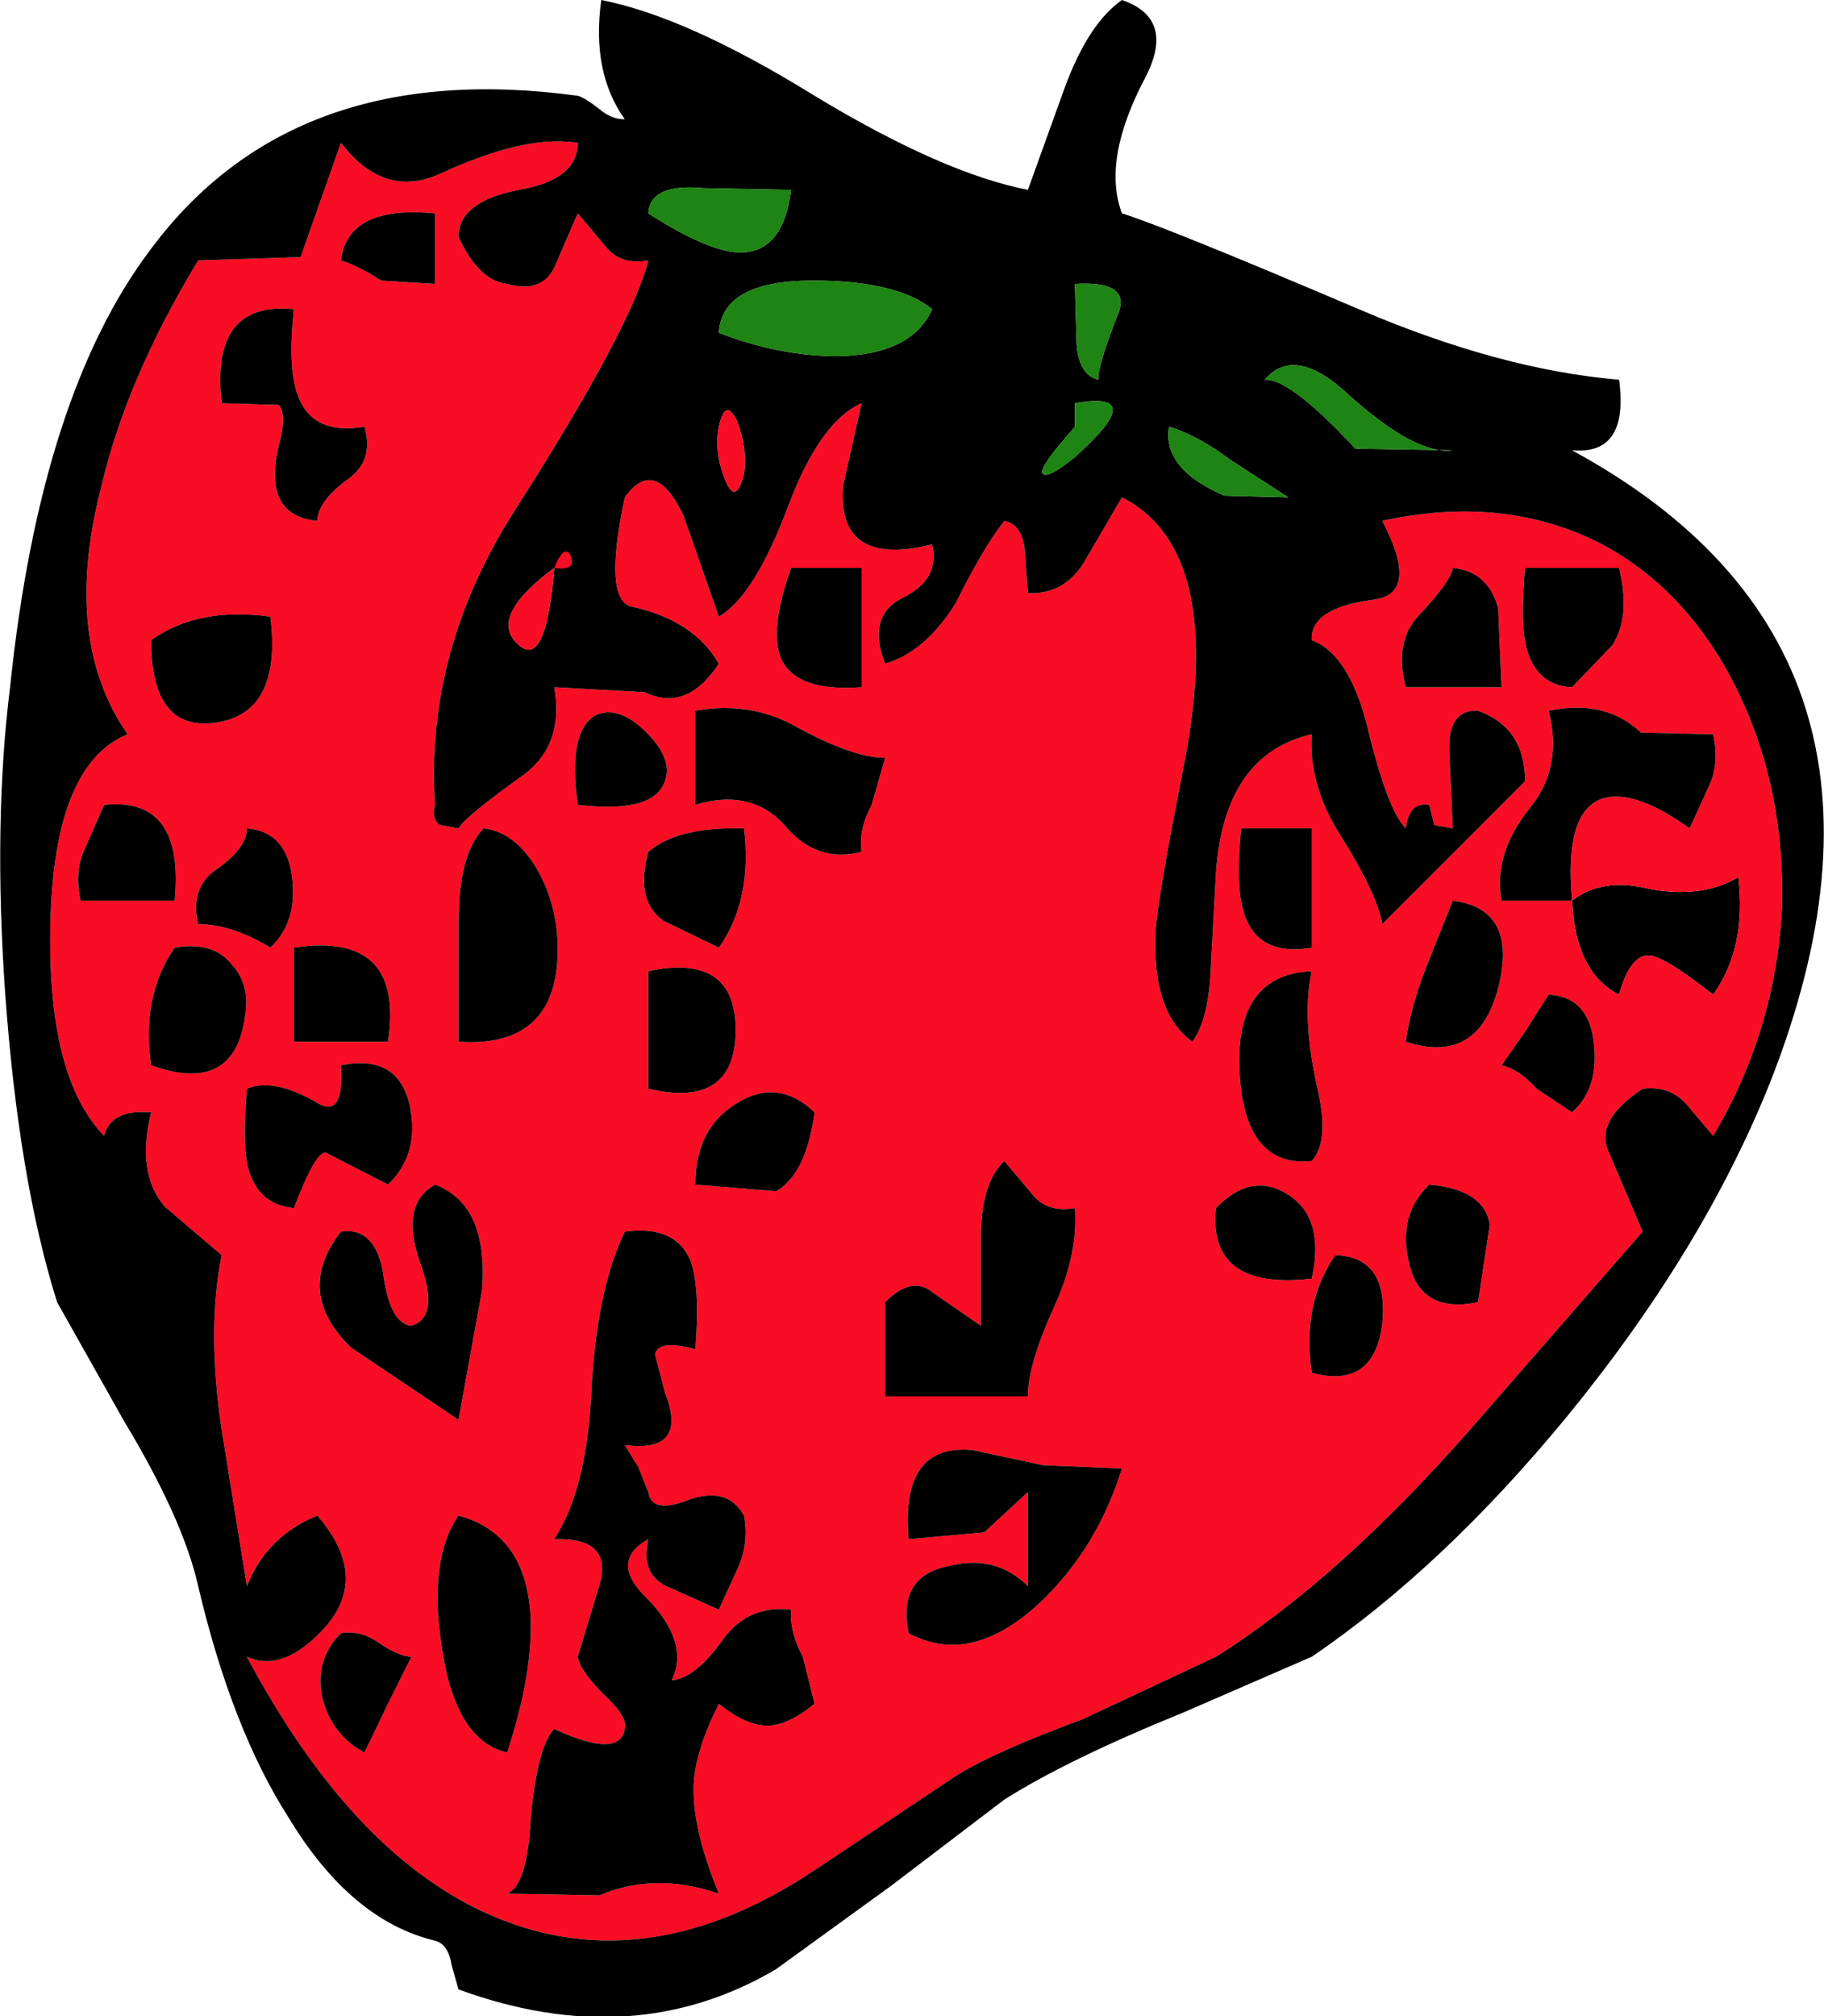<?xml version="1.0" encoding="UTF-8" standalone="no"?>
<svg xmlns:xlink="http://www.w3.org/1999/xlink" height="60.0px" width="54.3px" xmlns="http://www.w3.org/2000/svg">
  <g transform="matrix(1, 0, 0, 1, -20.05, 0.05)">
    <path d="M71.8 26.05 Q72.05 28.15 71.05 29.55 69.9 28.65 69.4 28.45 68.65 28.1 68.25 29.55 66.95 28.9 66.85 26.75 67.75 26.05 69.15 26.4 70.7 26.7 71.8 26.05" fill="#000000" fill-rule="evenodd" stroke="none"/>
    <path d="M53.45 14.75 Q56.6 16.35 55.25 22.95 54.5 26.75 54.45 27.7 54.35 30.1 55.55 30.95 56.05 30.25 56.1 28.65 L56.25 25.9 Q56.5 22.4 59.1 21.8 59.0 23.3 59.95 24.8 61.05 26.55 61.2 27.45 L65.45 23.2 Q65.45 21.6 64.05 21.1 63.1 21.05 63.2 22.45 L63.3 24.6 62.75 24.5 62.6 23.9 Q62.0 23.8 61.9 24.6 61.35 24.05 60.75 21.55 60.2 19.4 59.1 19.0 59.05 18.05 60.9 17.8 62.35 17.65 61.2 15.45 64.85 14.65 67.75 16.15 70.35 17.55 71.8 20.55 73.2 23.45 73.1 27.0 72.9 30.65 71.05 33.75 L70.25 32.8 Q69.75 32.25 68.95 32.35 67.5 33.3 67.95 34.25 L68.95 36.6 63.85 42.45 Q59.9 46.95 56.25 49.25 L52.3 51.1 Q49.6 52.1 48.5 52.8 L44.3 55.6 Q39.35 58.9 34.8 57.0 30.6 55.25 27.4 49.25 28.5 49.75 29.75 48.35 31.05 46.85 29.5 45.05 28.0 45.65 27.4 47.15 L26.65 42.5 Q26.2 39.5 26.65 37.3 L24.95 35.85 Q24.1 34.85 24.55 33.05 23.35 32.95 23.15 33.75 21.45 32.0 21.55 27.45 21.65 22.7 23.85 21.8 21.9 19.0 23.05 14.5 23.8 11.25 25.95 7.7 L29.0 7.6 30.2 4.2 Q31.5 5.9 33.2 5.1 35.7 3.95 37.25 4.2 37.25 5.3 35.5 5.6 33.7 5.95 33.7 7.0 34.3 8.3 35.15 8.4 36.25 8.7 36.6 7.8 L37.25 6.3 38.05 7.25 Q38.5 7.85 39.35 7.7 38.85 9.7 35.4 15.1 32.7 19.3 33.0 23.9 32.9 24.35 33.15 24.5 L33.7 24.6 Q33.9 24.25 35.65 23.0 36.85 22.1 36.55 20.4 L39.25 20.55 Q40.5 21.15 41.45 19.7 40.7 18.4 38.85 18.0 38.0 17.8 38.65 14.75 39.55 13.5 40.4 15.3 L41.45 18.3 Q42.5 17.7 43.5 15.05 44.45 12.5 45.7 11.95 L45.15 14.4 Q44.95 16.85 47.8 16.15 48.05 17.2 46.9 17.75 45.85 18.3 46.4 19.7 47.6 19.35 48.5 17.9 49.35 16.2 49.95 15.45 50.45 15.55 50.55 16.25 L50.65 17.6 Q51.8 17.65 52.4 16.55 L53.45 14.75 M65.5 19.25 Q65.8 20.35 66.85 20.4 L68.05 19.15 Q68.6 18.3 68.25 16.85 L65.45 16.85 Q65.3 18.55 65.5 19.25 M64.65 18.05 Q64.35 16.95 63.3 16.85 63.25 17.25 62.25 18.3 61.55 19.1 61.9 20.4 L64.75 20.4 64.65 18.05 M57.0 24.6 Q56.8 26.5 57.15 27.3 57.6 28.4 59.1 28.15 L59.1 24.6 57.0 24.6 M66.15 21.1 Q66.6 22.8 65.55 24.05 64.5 25.4 64.75 26.75 L66.85 26.75 Q66.6 24.05 67.8 23.7 68.75 23.45 70.35 24.6 L70.9 23.4 Q71.25 22.7 71.05 21.8 L68.9 21.75 Q67.85 20.75 66.15 21.1 M30.2 7.7 Q30.7 7.85 31.4 8.3 L33.0 8.4 33.0 6.3 Q30.4 6.05 30.2 7.7 M30.9 12.65 Q29.4 12.9 28.95 11.8 28.6 11.0 28.8 9.15 26.3 8.9 26.65 11.95 L28.35 12.0 Q28.6 12.3 28.35 13.2 27.85 15.3 29.5 15.45 29.5 14.9 30.35 14.25 31.2 13.7 30.9 12.65 M24.55 19.0 Q24.55 21.75 26.5 21.45 28.45 21.15 28.1 18.3 25.95 18.0 24.55 19.0 M43.25 19.4 Q43.6 20.55 45.7 20.4 L45.7 16.85 43.6 16.85 Q43.0 18.55 43.25 19.4 M39.3 21.75 Q38.45 20.9 37.75 21.25 36.95 21.75 37.25 23.9 39.4 24.15 39.8 23.3 40.15 22.6 39.3 21.75 M40.75 21.1 L40.75 23.9 Q42.4 23.4 43.4 24.5 44.35 25.65 45.7 25.3 45.6 24.65 46.0 23.9 L46.4 22.5 Q45.45 22.5 43.8 21.6 42.4 20.8 40.75 21.1 M22.6 25.15 Q22.25 25.85 22.45 26.75 L25.25 26.75 Q25.55 23.65 23.15 23.9 L22.6 25.15 M41.95 30.6 Q41.95 28.3 39.35 28.85 L39.35 32.35 Q41.95 32.95 41.95 30.6 M39.8 27.35 L41.45 28.15 Q42.45 26.75 42.2 24.6 40.2 24.55 39.35 25.3 38.95 26.75 39.8 27.35 M37.65 41.45 Q37.5 44.3 36.55 45.75 38.3 45.7 37.9 47.1 L37.25 49.25 Q37.3 49.65 38.05 50.4 38.75 51.05 38.65 51.4 38.5 52.3 36.55 51.4 36.05 51.9 35.85 54.05 35.75 56.05 35.15 56.3 L37.9 56.35 Q39.55 55.65 41.45 56.3 40.65 54.35 40.7 53.05 40.75 52.05 41.45 50.65 42.25 51.3 42.9 51.3 43.5 51.3 44.3 50.65 L43.95 49.25 Q43.55 48.5 43.6 47.85 42.35 47.7 41.6 48.7 40.75 49.9 40.05 49.95 40.6 48.8 39.25 47.45 38.2 46.4 39.35 45.75 39.1 46.85 40.0 47.2 L41.45 47.85 42.0 46.65 Q42.35 45.9 42.2 45.05 41.7 44.15 40.5 44.6 39.45 45.0 39.35 44.35 L39.05 43.6 38.65 42.95 Q40.55 43.2 39.85 41.4 L39.55 40.25 Q39.65 39.8 40.75 40.1 40.9 38.25 40.6 37.45 40.15 36.4 38.65 36.6 37.8 38.35 37.65 41.45 M43.15 35.4 Q44.05 34.9 44.3 33.05 43.2 32.0 41.95 32.8 40.75 33.55 40.75 35.2 L43.15 35.4 M50.65 41.5 Q50.65 40.55 51.45 38.8 52.15 37.25 52.05 35.9 51.2 36.05 50.75 35.45 L49.95 34.5 Q49.3 35.1 49.25 36.6 L49.25 39.4 47.8 38.4 Q47.2 37.9 46.4 38.7 L46.4 41.5 50.65 41.5 M33.7 30.95 Q36.75 31.15 36.65 28.0 36.6 26.75 36.0 25.75 35.35 24.7 34.45 24.6 33.7 25.35 33.7 27.45 L33.7 30.95 M30.2 31.65 Q30.3 33.2 29.55 32.8 28.2 32.0 27.4 32.35 27.25 34.05 27.45 34.75 27.75 35.8 28.8 35.9 29.45 34.2 29.75 34.25 L31.6 35.2 Q32.55 34.3 32.25 32.85 31.9 31.3 30.2 31.65 M28.75 26.1 Q28.6 24.7 27.4 24.6 27.4 25.2 26.45 25.85 25.7 26.4 25.95 27.45 26.95 27.45 28.1 28.15 28.9 27.4 28.75 26.1 M28.8 30.95 L31.6 30.95 Q32.1 27.65 28.8 28.15 L28.8 30.95 M24.55 31.65 Q27.05 32.55 27.35 30.15 27.5 29.25 26.95 28.65 26.4 27.95 25.25 28.15 24.25 29.6 24.55 31.65 M33.7 42.2 L34.4 38.35 Q34.6 35.8 33.0 35.2 31.95 35.8 32.55 37.5 33.15 39.15 32.3 39.4 31.65 39.35 31.45 37.8 31.2 36.45 30.2 36.6 28.8 38.4 30.5 40.05 L33.7 42.2 M32.3 49.25 Q31.95 49.25 31.35 48.85 30.8 48.45 30.2 48.55 29.4 49.35 29.65 50.5 29.95 51.6 30.9 52.1 L31.6 50.65 32.3 49.25 M33.7 45.05 Q32.8 46.35 33.2 48.95 33.6 51.75 35.15 52.1 35.9 49.8 35.85 48.15 35.75 45.6 33.7 45.05 M51.0 47.65 Q52.7 46.05 53.45 43.65 L51.1 43.55 49.0 43.1 Q46.85 42.9 47.1 45.75 L49.35 45.55 50.65 44.35 50.65 47.15 Q49.7 46.2 48.3 46.55 46.75 46.85 47.1 48.55 48.95 49.55 51.0 47.65 M71.8 26.05 Q70.7 26.7 69.15 26.4 67.75 26.05 66.85 26.75 66.95 28.9 68.25 29.55 68.65 28.1 69.4 28.45 69.9 28.65 71.05 29.55 72.05 28.15 71.8 26.05 M66.85 33.05 Q67.65 32.35 67.5 31.0 67.35 29.6 66.15 29.55 L65.45 30.65 64.75 31.65 Q65.25 31.75 65.8 32.35 L66.85 33.05 M61.9 30.95 Q64.05 31.65 64.65 29.35 65.25 27.0 63.3 26.75 L62.5 28.75 Q62.05 29.9 61.9 30.95 M59.1 28.85 Q56.8 28.95 56.95 31.85 57.1 34.7 59.1 34.5 59.65 33.9 59.25 32.25 58.8 30.2 59.1 28.85 M56.25 35.9 Q56.0 38.35 59.1 38.0 59.5 36.2 58.4 35.5 57.3 34.8 56.25 35.9 M64.05 38.7 L64.4 36.4 Q64.25 35.35 62.6 35.2 61.65 36.1 62.0 37.55 62.35 39.05 64.05 38.7 M59.1 40.8 Q60.95 41.3 61.2 39.35 61.4 37.35 59.8 37.3 58.8 38.75 59.1 40.8" fill="#f90d24" fill-rule="evenodd" stroke="none"/>
    <path d="M71.05 21.8 Q71.25 22.7 70.9 23.4 L70.35 24.6 Q68.75 23.45 67.8 23.7 66.6 24.05 66.85 26.75 L64.75 26.75 Q64.5 25.4 65.55 24.05 66.6 22.8 66.15 21.1 67.85 20.75 68.9 21.75 L71.05 21.8" fill="#000000" fill-rule="evenodd" stroke="none"/>
    <path d="M68.25 16.85 Q68.6 18.3 68.05 19.15 L66.85 20.4 Q65.8 20.35 65.5 19.25 65.3 18.55 65.45 16.85 L68.25 16.85" fill="#000000" fill-rule="evenodd" stroke="none"/>
    <path d="M53.45 6.3 Q54.75 6.7 60.5 9.15 64.7 10.95 68.25 11.25 68.55 13.5 66.85 13.35 77.8 19.3 72.75 32.15 70.75 37.15 66.7 42.1 63.0 46.6 59.1 49.25 L55.3 50.9 Q51.85 52.3 49.95 53.5 L46.6 56.05 43.15 58.55 Q38.9 61.05 33.7 59.15 L33.5 58.45 Q33.4 57.8 33.0 57.7 30.5 57.1 28.65 54.05 26.95 51.4 25.95 47.15 25.5 45.15 23.75 42.25 L21.75 38.7 Q20.6 35.05 20.2 29.45 19.85 24.4 20.35 20.4 21.25 11.7 24.55 7.35 28.8 1.65 37.25 2.8 37.45 2.85 37.9 3.2 38.25 3.5 38.65 3.5 37.65 2.1 37.95 -0.05 40.5 0.45 44.3 2.8 48.1 5.1 50.65 5.6 L51.75 2.55 Q52.45 0.65 53.45 -0.05 55.05 0.5 54.15 2.25 52.85 4.7 53.45 6.3 M63.3 13.35 Q62.2 13.5 60.2 11.7 58.6 10.2 57.7 11.25 58.45 11.2 60.4 13.3 L63.3 13.35 M53.35 9.25 Q53.7 8.3 52.05 8.4 L52.1 10.15 Q52.15 11.1 52.75 11.25 52.7 10.9 53.35 9.25 M52.4 16.55 Q51.8 17.65 50.65 17.6 L50.55 16.25 Q50.45 15.55 49.95 15.45 49.35 16.2 48.5 17.9 47.6 19.35 46.4 19.7 45.85 18.3 46.9 17.75 48.05 17.2 47.8 16.15 44.95 16.85 45.15 14.4 L45.7 11.95 Q44.45 12.5 43.5 15.05 42.5 17.7 41.45 18.3 L40.4 15.3 Q39.55 13.5 38.65 14.75 38.0 17.8 38.85 18.0 40.7 18.4 41.45 19.7 40.5 21.15 39.25 20.55 L36.55 20.4 Q36.85 22.1 35.65 23.0 33.9 24.25 33.7 24.6 L33.15 24.5 Q32.9 24.35 33.0 23.9 32.7 19.3 35.4 15.1 38.85 9.7 39.35 7.7 38.5 7.85 38.05 7.25 L37.25 6.3 36.6 7.8 Q36.25 8.7 35.15 8.4 34.3 8.3 33.7 7.0 33.7 5.95 35.5 5.6 37.25 5.3 37.25 4.2 35.7 3.95 33.2 5.1 31.5 5.9 30.2 4.2 L29.0 7.6 25.95 7.7 Q23.8 11.25 23.05 14.5 21.9 19.0 23.85 21.8 21.65 22.7 21.55 27.45 21.45 32.0 23.15 33.75 23.35 32.95 24.55 33.05 24.1 34.85 24.95 35.85 L26.65 37.3 Q26.2 39.5 26.65 42.5 L27.4 47.15 Q28.0 45.65 29.5 45.05 31.05 46.85 29.75 48.35 28.5 49.75 27.4 49.25 30.6 55.25 34.8 57.0 39.35 58.9 44.3 55.6 L48.5 52.8 Q49.6 52.1 52.3 51.1 L56.25 49.25 Q59.9 46.95 63.85 42.45 L68.95 36.6 67.95 34.25 Q67.5 33.3 68.95 32.35 69.75 32.25 70.25 32.8 L71.05 33.75 Q72.9 30.65 73.1 27.0 73.2 23.45 71.8 20.55 70.35 17.55 67.75 16.15 64.85 14.65 61.2 15.45 62.35 17.65 60.9 17.8 59.05 18.05 59.1 19.0 60.2 19.4 60.75 21.55 61.35 24.05 61.9 24.6 62.0 23.8 62.6 23.9 L62.75 24.5 63.3 24.6 63.2 22.45 Q63.1 21.05 64.05 21.1 65.45 21.6 65.45 23.2 L61.2 27.45 Q61.05 26.55 59.95 24.8 59.0 23.3 59.1 21.8 56.5 22.4 56.25 25.9 L56.1 28.65 Q56.05 30.25 55.55 30.95 54.35 30.1 54.45 27.7 54.5 26.75 55.25 22.95 56.6 16.35 53.45 14.75 L52.4 16.55 M58.4 14.75 L56.7 13.65 Q55.7 12.9 54.85 12.65 54.65 13.9 56.5 14.7 L58.4 14.75 M52.05 11.95 L52.05 12.65 Q50.9 13.95 51.1 14.05 51.25 14.2 52.05 13.55 54.3 11.55 52.05 11.95 M43.6 5.6 L41.0 5.55 Q39.4 5.4 39.35 6.3 41.0 7.35 41.9 7.45 43.35 7.6 43.6 5.6 M36.55 16.85 Q34.6 18.3 35.45 19.1 36.3 19.95 36.55 16.85 M47.8 9.15 Q46.75 8.3 44.25 8.3 41.55 8.3 41.45 9.85 43.25 10.55 45.0 10.55 47.2 10.5 47.8 9.15 M42.2 14.05 Q42.3 13.3 42.0 12.5 41.65 11.75 41.45 12.65 41.3 13.4 41.65 14.25 41.95 15.0 42.2 14.05" fill="#000000" fill-rule="evenodd" stroke="none"/>
    <path d="M66.15 29.55 Q67.35 29.6 67.5 31.0 67.65 32.35 66.85 33.05 L65.8 32.35 Q65.25 31.75 64.75 31.65 L65.45 30.65 66.15 29.55" fill="#000000" fill-rule="evenodd" stroke="none"/>
    <path d="M63.3 16.85 Q64.35 16.95 64.65 18.05 L64.75 20.4 61.9 20.4 Q61.55 19.1 62.25 18.3 63.25 17.25 63.3 16.85" fill="#000000" fill-rule="evenodd" stroke="none"/>
    <path d="M62.6 35.2 Q64.25 35.35 64.4 36.4 L64.05 38.7 Q62.35 39.05 62.0 37.55 61.65 36.1 62.6 35.2" fill="#000000" fill-rule="evenodd" stroke="none"/>
    <path d="M63.3 26.75 Q65.25 27.0 64.65 29.35 64.05 31.65 61.9 30.95 62.05 29.9 62.5 28.75 L63.3 26.75" fill="#000000" fill-rule="evenodd" stroke="none"/>
    <path d="M57.7 11.25 Q58.6 10.2 60.2 11.7 62.2 13.5 63.3 13.35 L60.4 13.3 Q58.45 11.2 57.7 11.25" fill="#1e8413" fill-rule="evenodd" stroke="none"/>
    <path d="M59.8 37.3 Q61.4 37.35 61.2 39.35 60.95 41.3 59.1 40.8 58.8 38.75 59.8 37.3" fill="#000000" fill-rule="evenodd" stroke="none"/>
    <path d="M59.1 28.85 Q58.8 30.2 59.25 32.25 59.65 33.9 59.1 34.5 57.1 34.7 56.95 31.85 56.8 28.95 59.1 28.85" fill="#000000" fill-rule="evenodd" stroke="none"/>
    <path d="M56.25 35.9 Q57.3 34.8 58.4 35.5 59.5 36.2 59.1 38.0 56.0 38.35 56.25 35.9" fill="#000000" fill-rule="evenodd" stroke="none"/>
    <path d="M59.1 24.6 L59.1 28.15 Q57.6 28.4 57.15 27.3 56.8 26.5 57.0 24.6 L59.1 24.6" fill="#000000" fill-rule="evenodd" stroke="none"/>
    <path d="M58.4 14.75 L56.5 14.7 Q54.65 13.9 54.85 12.65 55.7 12.9 56.7 13.65 L58.4 14.75" fill="#1e8413" fill-rule="evenodd" stroke="none"/>
    <path d="M47.1 45.75 Q46.85 42.9 49.0 43.1 L51.1 43.55 53.45 43.65 Q52.7 46.05 51.0 47.65 48.95 49.55 47.1 48.55 46.75 46.85 48.3 46.55 49.7 46.2 50.65 47.15 L50.65 44.35 49.35 45.55 47.1 45.75" fill="#000000" fill-rule="evenodd" stroke="none"/>
    <path d="M52.05 8.4 Q53.7 8.3 53.35 9.25 52.7 10.9 52.75 11.25 52.15 11.1 52.1 10.15 L52.05 8.4" fill="#1e8413" fill-rule="evenodd" stroke="none"/>
    <path d="M52.05 11.95 Q54.3 11.55 52.05 13.55 51.25 14.2 51.1 14.05 50.9 13.95 52.05 12.65 L52.05 11.95" fill="#1e8413" fill-rule="evenodd" stroke="none"/>
    <path d="M50.75 35.45 Q51.2 36.05 52.05 35.9 52.15 37.25 51.45 38.8 50.65 40.55 50.65 41.5 L46.4 41.5 46.4 38.7 Q47.2 37.9 47.8 38.4 L49.25 39.4 49.25 36.6 Q49.3 35.1 49.95 34.5 L50.75 35.45" fill="#000000" fill-rule="evenodd" stroke="none"/>
    <path d="M46.4 22.5 L46.0 23.9 Q45.6 24.65 45.7 25.3 44.35 25.65 43.4 24.5 42.4 23.4 40.75 23.9 L40.75 21.1 Q42.4 20.8 43.8 21.6 45.45 22.5 46.4 22.5" fill="#000000" fill-rule="evenodd" stroke="none"/>
    <path d="M45.7 16.85 L45.7 20.4 Q43.6 20.55 43.25 19.4 43.0 18.55 43.6 16.85 L45.7 16.85" fill="#000000" fill-rule="evenodd" stroke="none"/>
    <path d="M47.8 9.15 Q47.2 10.5 45.0 10.55 43.25 10.55 41.45 9.85 41.55 8.3 44.25 8.3 46.75 8.3 47.8 9.15" fill="#1e8413" fill-rule="evenodd" stroke="none"/>
    <path d="M39.85 41.4 Q40.55 43.2 38.65 42.95 L39.05 43.6 39.35 44.35 Q39.45 45.0 40.5 44.6 41.7 44.15 42.2 45.05 42.35 45.9 42.0 46.65 L41.45 47.85 40.0 47.2 Q39.1 46.85 39.35 45.75 38.2 46.4 39.25 47.45 40.6 48.8 40.05 49.95 40.75 49.9 41.6 48.7 42.35 47.7 43.6 47.85 43.55 48.5 43.95 49.25 L44.3 50.65 Q43.5 51.3 42.9 51.3 42.25 51.3 41.45 50.65 40.75 52.05 40.7 53.05 40.65 54.35 41.45 56.3 39.55 55.65 37.9 56.35 L35.15 56.3 Q35.75 56.05 35.85 54.05 36.05 51.9 36.55 51.4 38.5 52.3 38.65 51.4 38.75 51.05 38.05 50.4 37.3 49.65 37.25 49.25 L37.9 47.1 Q38.3 45.7 36.55 45.75 37.5 44.3 37.65 41.45 37.8 38.35 38.65 36.6 40.15 36.4 40.6 37.45 40.9 38.25 40.75 40.1 39.65 39.8 39.55 40.25 L39.85 41.4" fill="#000000" fill-rule="evenodd" stroke="none"/>
    <path d="M40.75 35.2 Q40.75 33.55 41.95 32.8 43.2 32.0 44.3 33.05 44.05 34.9 43.15 35.4 L40.75 35.2" fill="#000000" fill-rule="evenodd" stroke="none"/>
    <path d="M39.35 6.3 Q39.4 5.4 41.0 5.55 L43.6 5.6 Q43.35 7.6 41.9 7.45 41.0 7.35 39.35 6.3" fill="#1e8413" fill-rule="evenodd" stroke="none"/>
    <path d="M39.35 25.3 Q40.2 24.55 42.2 24.6 42.45 26.75 41.45 28.15 L39.8 27.35 Q38.95 26.75 39.35 25.3" fill="#000000" fill-rule="evenodd" stroke="none"/>
    <path d="M41.45 12.65 Q41.65 11.75 42.0 12.5 42.3 13.3 42.2 14.05 41.95 15.0 41.65 14.25 41.3 13.4 41.45 12.65" fill="#f90d24" fill-rule="evenodd" stroke="none"/>
    <path d="M39.35 28.85 Q41.95 28.3 41.95 30.6 41.95 32.95 39.35 32.35 L39.35 28.85" fill="#000000" fill-rule="evenodd" stroke="none"/>
    <path d="M37.25 23.9 Q36.95 21.75 37.75 21.25 38.45 20.9 39.3 21.75 40.15 22.6 39.8 23.3 39.4 24.15 37.25 23.9" fill="#000000" fill-rule="evenodd" stroke="none"/>
    <path d="M36.55 16.85 Q36.85 16.1 37.05 16.5 37.2 16.95 36.55 16.85" fill="#f90d24" fill-rule="evenodd" stroke="none"/>
    <path d="M36.55 16.85 Q36.3 19.95 35.45 19.1 34.6 18.3 36.55 16.85" fill="#f90d24" fill-rule="evenodd" stroke="none"/>
    <path d="M33.7 45.05 Q35.75 45.6 35.85 48.15 35.9 49.8 35.15 52.1 33.6 51.75 33.2 48.95 32.8 46.35 33.7 45.05" fill="#000000" fill-rule="evenodd" stroke="none"/>
    <path d="M33.7 27.45 Q33.7 25.35 34.45 24.6 35.35 24.7 36.0 25.75 36.6 26.75 36.65 28.0 36.75 31.15 33.7 30.95 L33.7 27.45" fill="#000000" fill-rule="evenodd" stroke="none"/>
    <path d="M33.0 35.2 Q34.6 35.8 34.4 38.35 L33.7 42.2 30.5 40.05 Q28.8 38.4 30.2 36.6 31.2 36.45 31.45 37.8 31.65 39.35 32.3 39.4 33.15 39.15 32.55 37.5 31.95 35.8 33.0 35.2" fill="#000000" fill-rule="evenodd" stroke="none"/>
    <path d="M33.0 6.3 L33.0 8.4 31.4 8.3 Q30.7 7.85 30.2 7.7 30.4 6.05 33.0 6.3" fill="#000000" fill-rule="evenodd" stroke="none"/>
    <path d="M30.2 31.65 Q31.9 31.3 32.25 32.85 32.55 34.3 31.6 35.2 L29.75 34.25 Q29.45 34.2 28.8 35.9 27.75 35.8 27.45 34.75 27.25 34.05 27.4 32.35 28.2 32.0 29.55 32.8 30.3 33.2 30.2 31.65" fill="#000000" fill-rule="evenodd" stroke="none"/>
    <path d="M28.8 28.15 Q32.1 27.65 31.6 30.95 L28.8 30.95 28.8 28.15" fill="#000000" fill-rule="evenodd" stroke="none"/>
    <path d="M32.3 49.25 L31.6 50.65 30.9 52.1 Q29.95 51.6 29.65 50.5 29.4 49.35 30.2 48.55 30.8 48.45 31.35 48.85 31.95 49.25 32.3 49.25" fill="#000000" fill-rule="evenodd" stroke="none"/>
    <path d="M30.9 12.65 Q31.2 13.7 30.35 14.25 29.5 14.9 29.5 15.45 27.85 15.3 28.35 13.2 28.6 12.3 28.35 12.0 L26.65 11.95 Q26.3 8.9 28.8 9.15 28.6 11.0 28.95 11.8 29.4 12.9 30.9 12.65" fill="#000000" fill-rule="evenodd" stroke="none"/>
    <path d="M26.45 25.85 Q27.4 25.2 27.4 24.6 28.6 24.7 28.75 26.1 28.9 27.4 28.1 28.15 26.95 27.45 25.95 27.45 25.7 26.4 26.45 25.85" fill="#000000" fill-rule="evenodd" stroke="none"/>
    <path d="M28.1 18.3 Q28.45 21.15 26.5 21.45 24.55 21.75 24.55 19.0 25.95 18.0 28.1 18.3" fill="#000000" fill-rule="evenodd" stroke="none"/>
    <path d="M25.25 28.15 Q26.4 27.95 26.95 28.65 27.5 29.25 27.35 30.15 27.05 32.55 24.55 31.65 24.25 29.6 25.25 28.15" fill="#000000" fill-rule="evenodd" stroke="none"/>
    <path d="M23.15 23.9 Q25.55 23.65 25.25 26.75 L22.45 26.75 Q22.25 25.85 22.6 25.15 L23.15 23.9" fill="#000000" fill-rule="evenodd" stroke="none"/>
  </g>
</svg>
